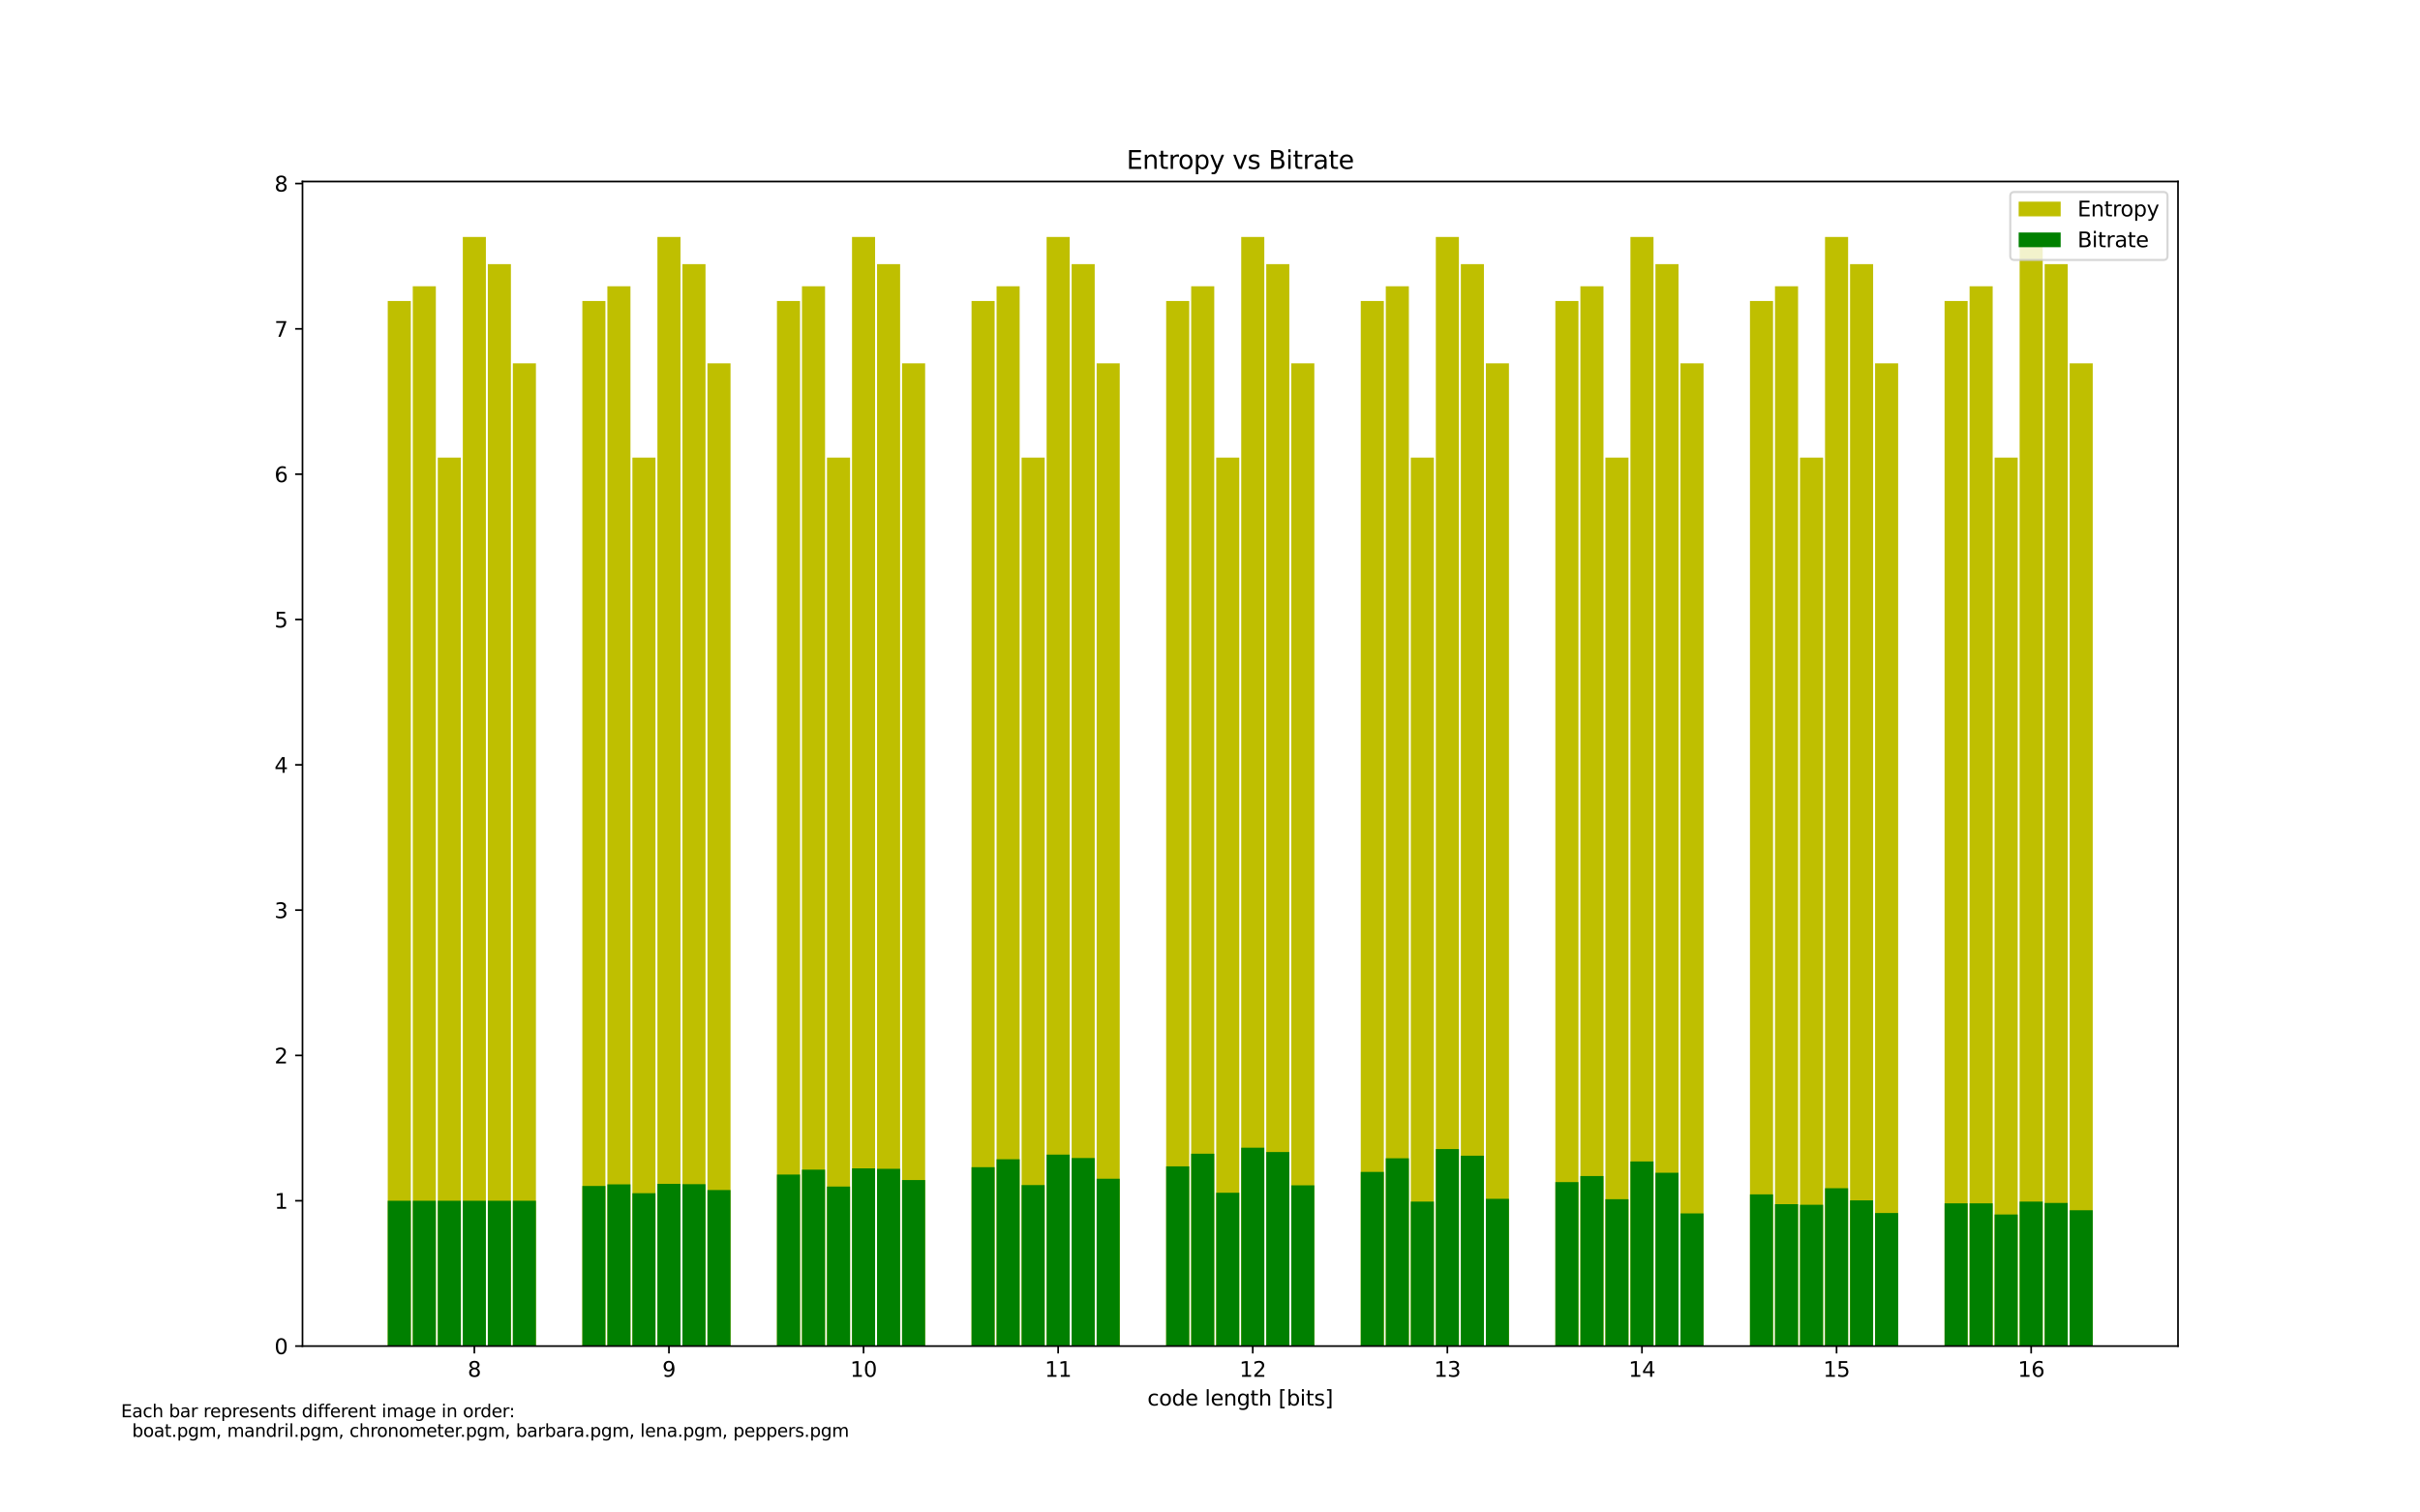 <?xml version="1.0" encoding="utf-8" standalone="no"?>
<!DOCTYPE svg PUBLIC "-//W3C//DTD SVG 1.1//EN"
  "http://www.w3.org/Graphics/SVG/1.1/DTD/svg11.dtd">
<svg xmlns:xlink="http://www.w3.org/1999/xlink" width="1152pt" height="720pt" viewBox="0 0 1152 720" xmlns="http://www.w3.org/2000/svg" version="1.1">
 <defs>
  <style type="text/css">*{stroke-linejoin: round; stroke-linecap: butt}</style>
 </defs>
 <g id="figure_1">
  <g id="patch_1">
   <path d="M 0 720 
L 1152 720 
L 1152 0 
L 0 0 
z
" style="fill: #ffffff"/>
  </g>
  <g id="axes_1">
   <g id="patch_2">
    <path d="M 144 640.8 
L 1036.8 640.8 
L 1036.8 86.4 
L 144 86.4 
z
" style="fill: #ffffff"/>
   </g>
   <g id="patch_3">
    <path d="M 184.582 640.8 
L 195.566 640.8 
L 195.566 143.282 
L 184.582 143.282 
z
" clip-path="url(#p6f0ae2219f)" style="fill: #bfbf00"/>
   </g>
   <g id="patch_4">
    <path d="M 277.219 640.8 
L 288.203 640.8 
L 288.203 143.282 
L 277.219 143.282 
z
" clip-path="url(#p6f0ae2219f)" style="fill: #bfbf00"/>
   </g>
   <g id="patch_5">
    <path d="M 369.857 640.8 
L 380.841 640.8 
L 380.841 143.282 
L 369.857 143.282 
z
" clip-path="url(#p6f0ae2219f)" style="fill: #bfbf00"/>
   </g>
   <g id="patch_6">
    <path d="M 462.494 640.8 
L 473.478 640.8 
L 473.478 143.282 
L 462.494 143.282 
z
" clip-path="url(#p6f0ae2219f)" style="fill: #bfbf00"/>
   </g>
   <g id="patch_7">
    <path d="M 555.132 640.8 
L 566.116 640.8 
L 566.116 143.282 
L 555.132 143.282 
z
" clip-path="url(#p6f0ae2219f)" style="fill: #bfbf00"/>
   </g>
   <g id="patch_8">
    <path d="M 647.769 640.8 
L 658.753 640.8 
L 658.753 143.282 
L 647.769 143.282 
z
" clip-path="url(#p6f0ae2219f)" style="fill: #bfbf00"/>
   </g>
   <g id="patch_9">
    <path d="M 740.406 640.8 
L 751.391 640.8 
L 751.391 143.282 
L 740.406 143.282 
z
" clip-path="url(#p6f0ae2219f)" style="fill: #bfbf00"/>
   </g>
   <g id="patch_10">
    <path d="M 833.044 640.8 
L 844.028 640.8 
L 844.028 143.282 
L 833.044 143.282 
z
" clip-path="url(#p6f0ae2219f)" style="fill: #bfbf00"/>
   </g>
   <g id="patch_11">
    <path d="M 925.681 640.8 
L 936.666 640.8 
L 936.666 143.282 
L 925.681 143.282 
z
" clip-path="url(#p6f0ae2219f)" style="fill: #bfbf00"/>
   </g>
   <g id="patch_12">
    <path d="M 184.582 640.8 
L 195.566 640.8 
L 195.566 571.62 
L 184.582 571.62 
z
" clip-path="url(#p6f0ae2219f)" style="fill: #008000"/>
   </g>
   <g id="patch_13">
    <path d="M 277.219 640.8 
L 288.203 640.8 
L 288.203 564.578 
L 277.219 564.578 
z
" clip-path="url(#p6f0ae2219f)" style="fill: #008000"/>
   </g>
   <g id="patch_14">
    <path d="M 369.857 640.8 
L 380.841 640.8 
L 380.841 559.121 
L 369.857 559.121 
z
" clip-path="url(#p6f0ae2219f)" style="fill: #008000"/>
   </g>
   <g id="patch_15">
    <path d="M 462.494 640.8 
L 473.478 640.8 
L 473.478 555.629 
L 462.494 555.629 
z
" clip-path="url(#p6f0ae2219f)" style="fill: #008000"/>
   </g>
   <g id="patch_16">
    <path d="M 555.132 640.8 
L 566.116 640.8 
L 566.116 555.23 
L 555.132 555.23 
z
" clip-path="url(#p6f0ae2219f)" style="fill: #008000"/>
   </g>
   <g id="patch_17">
    <path d="M 647.769 640.8 
L 658.753 640.8 
L 658.753 557.884 
L 647.769 557.884 
z
" clip-path="url(#p6f0ae2219f)" style="fill: #008000"/>
   </g>
   <g id="patch_18">
    <path d="M 740.406 640.8 
L 751.391 640.8 
L 751.391 562.737 
L 740.406 562.737 
z
" clip-path="url(#p6f0ae2219f)" style="fill: #008000"/>
   </g>
   <g id="patch_19">
    <path d="M 833.044 640.8 
L 844.028 640.8 
L 844.028 568.562 
L 833.044 568.562 
z
" clip-path="url(#p6f0ae2219f)" style="fill: #008000"/>
   </g>
   <g id="patch_20">
    <path d="M 925.681 640.8 
L 936.666 640.8 
L 936.666 572.825 
L 925.681 572.825 
z
" clip-path="url(#p6f0ae2219f)" style="fill: #008000"/>
   </g>
   <g id="patch_21">
    <path d="M 196.492 640.8 
L 207.477 640.8 
L 207.477 136.285 
L 196.492 136.285 
z
" clip-path="url(#p6f0ae2219f)" style="fill: #bfbf00"/>
   </g>
   <g id="patch_22">
    <path d="M 289.13 640.8 
L 300.114 640.8 
L 300.114 136.285 
L 289.13 136.285 
z
" clip-path="url(#p6f0ae2219f)" style="fill: #bfbf00"/>
   </g>
   <g id="patch_23">
    <path d="M 381.767 640.8 
L 392.751 640.8 
L 392.751 136.285 
L 381.767 136.285 
z
" clip-path="url(#p6f0ae2219f)" style="fill: #bfbf00"/>
   </g>
   <g id="patch_24">
    <path d="M 474.405 640.8 
L 485.389 640.8 
L 485.389 136.285 
L 474.405 136.285 
z
" clip-path="url(#p6f0ae2219f)" style="fill: #bfbf00"/>
   </g>
   <g id="patch_25">
    <path d="M 567.042 640.8 
L 578.026 640.8 
L 578.026 136.285 
L 567.042 136.285 
z
" clip-path="url(#p6f0ae2219f)" style="fill: #bfbf00"/>
   </g>
   <g id="patch_26">
    <path d="M 659.68 640.8 
L 670.664 640.8 
L 670.664 136.285 
L 659.68 136.285 
z
" clip-path="url(#p6f0ae2219f)" style="fill: #bfbf00"/>
   </g>
   <g id="patch_27">
    <path d="M 752.317 640.8 
L 763.301 640.8 
L 763.301 136.285 
L 752.317 136.285 
z
" clip-path="url(#p6f0ae2219f)" style="fill: #bfbf00"/>
   </g>
   <g id="patch_28">
    <path d="M 844.954 640.8 
L 855.939 640.8 
L 855.939 136.285 
L 844.954 136.285 
z
" clip-path="url(#p6f0ae2219f)" style="fill: #bfbf00"/>
   </g>
   <g id="patch_29">
    <path d="M 937.592 640.8 
L 948.576 640.8 
L 948.576 136.285 
L 937.592 136.285 
z
" clip-path="url(#p6f0ae2219f)" style="fill: #bfbf00"/>
   </g>
   <g id="patch_30">
    <path d="M 196.492 640.8 
L 207.477 640.8 
L 207.477 571.62 
L 196.492 571.62 
z
" clip-path="url(#p6f0ae2219f)" style="fill: #008000"/>
   </g>
   <g id="patch_31">
    <path d="M 289.13 640.8 
L 300.114 640.8 
L 300.114 563.795 
L 289.13 563.795 
z
" clip-path="url(#p6f0ae2219f)" style="fill: #008000"/>
   </g>
   <g id="patch_32">
    <path d="M 381.767 640.8 
L 392.751 640.8 
L 392.751 556.799 
L 381.767 556.799 
z
" clip-path="url(#p6f0ae2219f)" style="fill: #008000"/>
   </g>
   <g id="patch_33">
    <path d="M 474.405 640.8 
L 485.389 640.8 
L 485.389 551.865 
L 474.405 551.865 
z
" clip-path="url(#p6f0ae2219f)" style="fill: #008000"/>
   </g>
   <g id="patch_34">
    <path d="M 567.042 640.8 
L 578.026 640.8 
L 578.026 549.198 
L 567.042 549.198 
z
" clip-path="url(#p6f0ae2219f)" style="fill: #008000"/>
   </g>
   <g id="patch_35">
    <path d="M 659.68 640.8 
L 670.664 640.8 
L 670.664 551.383 
L 659.68 551.383 
z
" clip-path="url(#p6f0ae2219f)" style="fill: #008000"/>
   </g>
   <g id="patch_36">
    <path d="M 752.317 640.8 
L 763.301 640.8 
L 763.301 559.832 
L 752.317 559.832 
z
" clip-path="url(#p6f0ae2219f)" style="fill: #008000"/>
   </g>
   <g id="patch_37">
    <path d="M 844.954 640.8 
L 855.939 640.8 
L 855.939 573.238 
L 844.954 573.238 
z
" clip-path="url(#p6f0ae2219f)" style="fill: #008000"/>
   </g>
   <g id="patch_38">
    <path d="M 937.592 640.8 
L 948.576 640.8 
L 948.576 572.84 
L 937.592 572.84 
z
" clip-path="url(#p6f0ae2219f)" style="fill: #008000"/>
   </g>
   <g id="patch_39">
    <path d="M 208.403 640.8 
L 219.387 640.8 
L 219.387 217.828 
L 208.403 217.828 
z
" clip-path="url(#p6f0ae2219f)" style="fill: #bfbf00"/>
   </g>
   <g id="patch_40">
    <path d="M 301.04 640.8 
L 312.024 640.8 
L 312.024 217.828 
L 301.04 217.828 
z
" clip-path="url(#p6f0ae2219f)" style="fill: #bfbf00"/>
   </g>
   <g id="patch_41">
    <path d="M 393.678 640.8 
L 404.662 640.8 
L 404.662 217.828 
L 393.678 217.828 
z
" clip-path="url(#p6f0ae2219f)" style="fill: #bfbf00"/>
   </g>
   <g id="patch_42">
    <path d="M 486.315 640.8 
L 497.299 640.8 
L 497.299 217.828 
L 486.315 217.828 
z
" clip-path="url(#p6f0ae2219f)" style="fill: #bfbf00"/>
   </g>
   <g id="patch_43">
    <path d="M 578.953 640.8 
L 589.937 640.8 
L 589.937 217.828 
L 578.953 217.828 
z
" clip-path="url(#p6f0ae2219f)" style="fill: #bfbf00"/>
   </g>
   <g id="patch_44">
    <path d="M 671.59 640.8 
L 682.574 640.8 
L 682.574 217.828 
L 671.59 217.828 
z
" clip-path="url(#p6f0ae2219f)" style="fill: #bfbf00"/>
   </g>
   <g id="patch_45">
    <path d="M 764.228 640.8 
L 775.212 640.8 
L 775.212 217.828 
L 764.228 217.828 
z
" clip-path="url(#p6f0ae2219f)" style="fill: #bfbf00"/>
   </g>
   <g id="patch_46">
    <path d="M 856.865 640.8 
L 867.849 640.8 
L 867.849 217.828 
L 856.865 217.828 
z
" clip-path="url(#p6f0ae2219f)" style="fill: #bfbf00"/>
   </g>
   <g id="patch_47">
    <path d="M 949.502 640.8 
L 960.487 640.8 
L 960.487 217.828 
L 949.502 217.828 
z
" clip-path="url(#p6f0ae2219f)" style="fill: #bfbf00"/>
   </g>
   <g id="patch_48">
    <path d="M 208.403 640.8 
L 219.387 640.8 
L 219.387 571.62 
L 208.403 571.62 
z
" clip-path="url(#p6f0ae2219f)" style="fill: #008000"/>
   </g>
   <g id="patch_49">
    <path d="M 301.04 640.8 
L 312.024 640.8 
L 312.024 568.005 
L 301.04 568.005 
z
" clip-path="url(#p6f0ae2219f)" style="fill: #008000"/>
   </g>
   <g id="patch_50">
    <path d="M 393.678 640.8 
L 404.662 640.8 
L 404.662 564.844 
L 393.678 564.844 
z
" clip-path="url(#p6f0ae2219f)" style="fill: #008000"/>
   </g>
   <g id="patch_51">
    <path d="M 486.315 640.8 
L 497.299 640.8 
L 497.299 564.155 
L 486.315 564.155 
z
" clip-path="url(#p6f0ae2219f)" style="fill: #008000"/>
   </g>
   <g id="patch_52">
    <path d="M 578.953 640.8 
L 589.937 640.8 
L 589.937 567.788 
L 578.953 567.788 
z
" clip-path="url(#p6f0ae2219f)" style="fill: #008000"/>
   </g>
   <g id="patch_53">
    <path d="M 671.59 640.8 
L 682.574 640.8 
L 682.574 572 
L 671.59 572 
z
" clip-path="url(#p6f0ae2219f)" style="fill: #008000"/>
   </g>
   <g id="patch_54">
    <path d="M 764.228 640.8 
L 775.212 640.8 
L 775.212 570.876 
L 764.228 570.876 
z
" clip-path="url(#p6f0ae2219f)" style="fill: #008000"/>
   </g>
   <g id="patch_55">
    <path d="M 856.865 640.8 
L 867.849 640.8 
L 867.849 573.52 
L 856.865 573.52 
z
" clip-path="url(#p6f0ae2219f)" style="fill: #008000"/>
   </g>
   <g id="patch_56">
    <path d="M 949.502 640.8 
L 960.487 640.8 
L 960.487 578.163 
L 949.502 578.163 
z
" clip-path="url(#p6f0ae2219f)" style="fill: #008000"/>
   </g>
   <g id="patch_57">
    <path d="M 220.313 640.8 
L 231.298 640.8 
L 231.298 112.8 
L 220.313 112.8 
z
" clip-path="url(#p6f0ae2219f)" style="fill: #bfbf00"/>
   </g>
   <g id="patch_58">
    <path d="M 312.951 640.8 
L 323.935 640.8 
L 323.935 112.8 
L 312.951 112.8 
z
" clip-path="url(#p6f0ae2219f)" style="fill: #bfbf00"/>
   </g>
   <g id="patch_59">
    <path d="M 405.588 640.8 
L 416.572 640.8 
L 416.572 112.8 
L 405.588 112.8 
z
" clip-path="url(#p6f0ae2219f)" style="fill: #bfbf00"/>
   </g>
   <g id="patch_60">
    <path d="M 498.226 640.8 
L 509.21 640.8 
L 509.21 112.8 
L 498.226 112.8 
z
" clip-path="url(#p6f0ae2219f)" style="fill: #bfbf00"/>
   </g>
   <g id="patch_61">
    <path d="M 590.863 640.8 
L 601.847 640.8 
L 601.847 112.8 
L 590.863 112.8 
z
" clip-path="url(#p6f0ae2219f)" style="fill: #bfbf00"/>
   </g>
   <g id="patch_62">
    <path d="M 683.501 640.8 
L 694.485 640.8 
L 694.485 112.8 
L 683.501 112.8 
z
" clip-path="url(#p6f0ae2219f)" style="fill: #bfbf00"/>
   </g>
   <g id="patch_63">
    <path d="M 776.138 640.8 
L 787.122 640.8 
L 787.122 112.8 
L 776.138 112.8 
z
" clip-path="url(#p6f0ae2219f)" style="fill: #bfbf00"/>
   </g>
   <g id="patch_64">
    <path d="M 868.776 640.8 
L 879.76 640.8 
L 879.76 112.8 
L 868.776 112.8 
z
" clip-path="url(#p6f0ae2219f)" style="fill: #bfbf00"/>
   </g>
   <g id="patch_65">
    <path d="M 961.413 640.8 
L 972.397 640.8 
L 972.397 112.8 
L 961.413 112.8 
z
" clip-path="url(#p6f0ae2219f)" style="fill: #bfbf00"/>
   </g>
   <g id="patch_66">
    <path d="M 220.313 640.8 
L 231.298 640.8 
L 231.298 571.62 
L 220.313 571.62 
z
" clip-path="url(#p6f0ae2219f)" style="fill: #008000"/>
   </g>
   <g id="patch_67">
    <path d="M 312.951 640.8 
L 323.935 640.8 
L 323.935 563.569 
L 312.951 563.569 
z
" clip-path="url(#p6f0ae2219f)" style="fill: #008000"/>
   </g>
   <g id="patch_68">
    <path d="M 405.588 640.8 
L 416.572 640.8 
L 416.572 556.183 
L 405.588 556.183 
z
" clip-path="url(#p6f0ae2219f)" style="fill: #008000"/>
   </g>
   <g id="patch_69">
    <path d="M 498.226 640.8 
L 509.21 640.8 
L 509.21 549.636 
L 498.226 549.636 
z
" clip-path="url(#p6f0ae2219f)" style="fill: #008000"/>
   </g>
   <g id="patch_70">
    <path d="M 590.863 640.8 
L 601.847 640.8 
L 601.847 546.368 
L 590.863 546.368 
z
" clip-path="url(#p6f0ae2219f)" style="fill: #008000"/>
   </g>
   <g id="patch_71">
    <path d="M 683.501 640.8 
L 694.485 640.8 
L 694.485 546.989 
L 683.501 546.989 
z
" clip-path="url(#p6f0ae2219f)" style="fill: #008000"/>
   </g>
   <g id="patch_72">
    <path d="M 776.138 640.8 
L 787.122 640.8 
L 787.122 552.9 
L 776.138 552.9 
z
" clip-path="url(#p6f0ae2219f)" style="fill: #008000"/>
   </g>
   <g id="patch_73">
    <path d="M 868.776 640.8 
L 879.76 640.8 
L 879.76 565.632 
L 868.776 565.632 
z
" clip-path="url(#p6f0ae2219f)" style="fill: #008000"/>
   </g>
   <g id="patch_74">
    <path d="M 961.413 640.8 
L 972.397 640.8 
L 972.397 572.014 
L 961.413 572.014 
z
" clip-path="url(#p6f0ae2219f)" style="fill: #008000"/>
   </g>
   <g id="patch_75">
    <path d="M 232.224 640.8 
L 243.208 640.8 
L 243.208 125.736 
L 232.224 125.736 
z
" clip-path="url(#p6f0ae2219f)" style="fill: #bfbf00"/>
   </g>
   <g id="patch_76">
    <path d="M 324.861 640.8 
L 335.846 640.8 
L 335.846 125.736 
L 324.861 125.736 
z
" clip-path="url(#p6f0ae2219f)" style="fill: #bfbf00"/>
   </g>
   <g id="patch_77">
    <path d="M 417.499 640.8 
L 428.483 640.8 
L 428.483 125.736 
L 417.499 125.736 
z
" clip-path="url(#p6f0ae2219f)" style="fill: #bfbf00"/>
   </g>
   <g id="patch_78">
    <path d="M 510.136 640.8 
L 521.12 640.8 
L 521.12 125.736 
L 510.136 125.736 
z
" clip-path="url(#p6f0ae2219f)" style="fill: #bfbf00"/>
   </g>
   <g id="patch_79">
    <path d="M 602.774 640.8 
L 613.758 640.8 
L 613.758 125.736 
L 602.774 125.736 
z
" clip-path="url(#p6f0ae2219f)" style="fill: #bfbf00"/>
   </g>
   <g id="patch_80">
    <path d="M 695.411 640.8 
L 706.395 640.8 
L 706.395 125.736 
L 695.411 125.736 
z
" clip-path="url(#p6f0ae2219f)" style="fill: #bfbf00"/>
   </g>
   <g id="patch_81">
    <path d="M 788.049 640.8 
L 799.033 640.8 
L 799.033 125.736 
L 788.049 125.736 
z
" clip-path="url(#p6f0ae2219f)" style="fill: #bfbf00"/>
   </g>
   <g id="patch_82">
    <path d="M 880.686 640.8 
L 891.67 640.8 
L 891.67 125.736 
L 880.686 125.736 
z
" clip-path="url(#p6f0ae2219f)" style="fill: #bfbf00"/>
   </g>
   <g id="patch_83">
    <path d="M 973.323 640.8 
L 984.308 640.8 
L 984.308 125.736 
L 973.323 125.736 
z
" clip-path="url(#p6f0ae2219f)" style="fill: #bfbf00"/>
   </g>
   <g id="patch_84">
    <path d="M 232.224 640.8 
L 243.208 640.8 
L 243.208 571.62 
L 232.224 571.62 
z
" clip-path="url(#p6f0ae2219f)" style="fill: #008000"/>
   </g>
   <g id="patch_85">
    <path d="M 324.861 640.8 
L 335.846 640.8 
L 335.846 563.712 
L 324.861 563.712 
z
" clip-path="url(#p6f0ae2219f)" style="fill: #008000"/>
   </g>
   <g id="patch_86">
    <path d="M 417.499 640.8 
L 428.483 640.8 
L 428.483 556.403 
L 417.499 556.403 
z
" clip-path="url(#p6f0ae2219f)" style="fill: #008000"/>
   </g>
   <g id="patch_87">
    <path d="M 510.136 640.8 
L 521.12 640.8 
L 521.12 551.26 
L 510.136 551.26 
z
" clip-path="url(#p6f0ae2219f)" style="fill: #008000"/>
   </g>
   <g id="patch_88">
    <path d="M 602.774 640.8 
L 613.758 640.8 
L 613.758 548.419 
L 602.774 548.419 
z
" clip-path="url(#p6f0ae2219f)" style="fill: #008000"/>
   </g>
   <g id="patch_89">
    <path d="M 695.411 640.8 
L 706.395 640.8 
L 706.395 550.175 
L 695.411 550.175 
z
" clip-path="url(#p6f0ae2219f)" style="fill: #008000"/>
   </g>
   <g id="patch_90">
    <path d="M 788.049 640.8 
L 799.033 640.8 
L 799.033 558.288 
L 788.049 558.288 
z
" clip-path="url(#p6f0ae2219f)" style="fill: #008000"/>
   </g>
   <g id="patch_91">
    <path d="M 880.686 640.8 
L 891.67 640.8 
L 891.67 571.428 
L 880.686 571.428 
z
" clip-path="url(#p6f0ae2219f)" style="fill: #008000"/>
   </g>
   <g id="patch_92">
    <path d="M 973.323 640.8 
L 984.308 640.8 
L 984.308 572.666 
L 973.323 572.666 
z
" clip-path="url(#p6f0ae2219f)" style="fill: #008000"/>
   </g>
   <g id="patch_93">
    <path d="M 244.134 640.8 
L 255.119 640.8 
L 255.119 172.94 
L 244.134 172.94 
z
" clip-path="url(#p6f0ae2219f)" style="fill: #bfbf00"/>
   </g>
   <g id="patch_94">
    <path d="M 336.772 640.8 
L 347.756 640.8 
L 347.756 172.94 
L 336.772 172.94 
z
" clip-path="url(#p6f0ae2219f)" style="fill: #bfbf00"/>
   </g>
   <g id="patch_95">
    <path d="M 429.409 640.8 
L 440.394 640.8 
L 440.394 172.94 
L 429.409 172.94 
z
" clip-path="url(#p6f0ae2219f)" style="fill: #bfbf00"/>
   </g>
   <g id="patch_96">
    <path d="M 522.047 640.8 
L 533.031 640.8 
L 533.031 172.94 
L 522.047 172.94 
z
" clip-path="url(#p6f0ae2219f)" style="fill: #bfbf00"/>
   </g>
   <g id="patch_97">
    <path d="M 614.684 640.8 
L 625.668 640.8 
L 625.668 172.94 
L 614.684 172.94 
z
" clip-path="url(#p6f0ae2219f)" style="fill: #bfbf00"/>
   </g>
   <g id="patch_98">
    <path d="M 707.322 640.8 
L 718.306 640.8 
L 718.306 172.94 
L 707.322 172.94 
z
" clip-path="url(#p6f0ae2219f)" style="fill: #bfbf00"/>
   </g>
   <g id="patch_99">
    <path d="M 799.959 640.8 
L 810.943 640.8 
L 810.943 172.94 
L 799.959 172.94 
z
" clip-path="url(#p6f0ae2219f)" style="fill: #bfbf00"/>
   </g>
   <g id="patch_100">
    <path d="M 892.597 640.8 
L 903.581 640.8 
L 903.581 172.94 
L 892.597 172.94 
z
" clip-path="url(#p6f0ae2219f)" style="fill: #bfbf00"/>
   </g>
   <g id="patch_101">
    <path d="M 985.234 640.8 
L 996.218 640.8 
L 996.218 172.94 
L 985.234 172.94 
z
" clip-path="url(#p6f0ae2219f)" style="fill: #bfbf00"/>
   </g>
   <g id="patch_102">
    <path d="M 244.134 640.8 
L 255.119 640.8 
L 255.119 571.62 
L 244.134 571.62 
z
" clip-path="url(#p6f0ae2219f)" style="fill: #008000"/>
   </g>
   <g id="patch_103">
    <path d="M 336.772 640.8 
L 347.756 640.8 
L 347.756 566.493 
L 336.772 566.493 
z
" clip-path="url(#p6f0ae2219f)" style="fill: #008000"/>
   </g>
   <g id="patch_104">
    <path d="M 429.409 640.8 
L 440.394 640.8 
L 440.394 561.751 
L 429.409 561.751 
z
" clip-path="url(#p6f0ae2219f)" style="fill: #008000"/>
   </g>
   <g id="patch_105">
    <path d="M 522.047 640.8 
L 533.031 640.8 
L 533.031 561.131 
L 522.047 561.131 
z
" clip-path="url(#p6f0ae2219f)" style="fill: #008000"/>
   </g>
   <g id="patch_106">
    <path d="M 614.684 640.8 
L 625.668 640.8 
L 625.668 564.262 
L 614.684 564.262 
z
" clip-path="url(#p6f0ae2219f)" style="fill: #008000"/>
   </g>
   <g id="patch_107">
    <path d="M 707.322 640.8 
L 718.306 640.8 
L 718.306 570.681 
L 707.322 570.681 
z
" clip-path="url(#p6f0ae2219f)" style="fill: #008000"/>
   </g>
   <g id="patch_108">
    <path d="M 799.959 640.8 
L 810.943 640.8 
L 810.943 577.641 
L 799.959 577.641 
z
" clip-path="url(#p6f0ae2219f)" style="fill: #008000"/>
   </g>
   <g id="patch_109">
    <path d="M 892.597 640.8 
L 903.581 640.8 
L 903.581 577.445 
L 892.597 577.445 
z
" clip-path="url(#p6f0ae2219f)" style="fill: #008000"/>
   </g>
   <g id="patch_110">
    <path d="M 985.234 640.8 
L 996.218 640.8 
L 996.218 576.11 
L 985.234 576.11 
z
" clip-path="url(#p6f0ae2219f)" style="fill: #008000"/>
   </g>
   <g id="matplotlib.axis_1">
    <g id="xtick_1">
     <g id="line2d_1">
      <defs>
       <path id="m90e7e75401" d="M 0 0 
L 0 3.5 
" style="stroke: #000000; stroke-width: 0.8"/>
      </defs>
      <g>
       <use xlink:href="#m90e7e75401" x="225.805" y="640.8" style="stroke: #000000; stroke-width: 0.8"/>
      </g>
     </g>
     <g id="text_1">
      <!-- 8 -->
      <g transform="translate(222.624 655.398)scale(0.1 -0.1)">
       <defs>
        <path id="DejaVuSans-38" d="M 2034 2216 
Q 1584 2216 1326 1975 
Q 1069 1734 1069 1313 
Q 1069 891 1326 650 
Q 1584 409 2034 409 
Q 2484 409 2743 651 
Q 3003 894 3003 1313 
Q 3003 1734 2745 1975 
Q 2488 2216 2034 2216 
z
M 1403 2484 
Q 997 2584 770 2862 
Q 544 3141 544 3541 
Q 544 4100 942 4425 
Q 1341 4750 2034 4750 
Q 2731 4750 3128 4425 
Q 3525 4100 3525 3541 
Q 3525 3141 3298 2862 
Q 3072 2584 2669 2484 
Q 3125 2378 3379 2068 
Q 3634 1759 3634 1313 
Q 3634 634 3220 271 
Q 2806 -91 2034 -91 
Q 1263 -91 848 271 
Q 434 634 434 1313 
Q 434 1759 690 2068 
Q 947 2378 1403 2484 
z
M 1172 3481 
Q 1172 3119 1398 2916 
Q 1625 2713 2034 2713 
Q 2441 2713 2670 2916 
Q 2900 3119 2900 3481 
Q 2900 3844 2670 4047 
Q 2441 4250 2034 4250 
Q 1625 4250 1398 4047 
Q 1172 3844 1172 3481 
z
" transform="scale(0.016)"/>
       </defs>
       <use xlink:href="#DejaVuSans-38"/>
      </g>
     </g>
    </g>
    <g id="xtick_2">
     <g id="line2d_2">
      <g>
       <use xlink:href="#m90e7e75401" x="318.443" y="640.8" style="stroke: #000000; stroke-width: 0.8"/>
      </g>
     </g>
     <g id="text_2">
      <!-- 9 -->
      <g transform="translate(315.262 655.398)scale(0.1 -0.1)">
       <defs>
        <path id="DejaVuSans-39" d="M 703 97 
L 703 672 
Q 941 559 1184 500 
Q 1428 441 1663 441 
Q 2288 441 2617 861 
Q 2947 1281 2994 2138 
Q 2813 1869 2534 1725 
Q 2256 1581 1919 1581 
Q 1219 1581 811 2004 
Q 403 2428 403 3163 
Q 403 3881 828 4315 
Q 1253 4750 1959 4750 
Q 2769 4750 3195 4129 
Q 3622 3509 3622 2328 
Q 3622 1225 3098 567 
Q 2575 -91 1691 -91 
Q 1453 -91 1209 -44 
Q 966 3 703 97 
z
M 1959 2075 
Q 2384 2075 2632 2365 
Q 2881 2656 2881 3163 
Q 2881 3666 2632 3958 
Q 2384 4250 1959 4250 
Q 1534 4250 1286 3958 
Q 1038 3666 1038 3163 
Q 1038 2656 1286 2365 
Q 1534 2075 1959 2075 
z
" transform="scale(0.016)"/>
       </defs>
       <use xlink:href="#DejaVuSans-39"/>
      </g>
     </g>
    </g>
    <g id="xtick_3">
     <g id="line2d_3">
      <g>
       <use xlink:href="#m90e7e75401" x="411.08" y="640.8" style="stroke: #000000; stroke-width: 0.8"/>
      </g>
     </g>
     <g id="text_3">
      <!-- 10 -->
      <g transform="translate(404.718 655.398)scale(0.1 -0.1)">
       <defs>
        <path id="DejaVuSans-31" d="M 794 531 
L 1825 531 
L 1825 4091 
L 703 3866 
L 703 4441 
L 1819 4666 
L 2450 4666 
L 2450 531 
L 3481 531 
L 3481 0 
L 794 0 
L 794 531 
z
" transform="scale(0.016)"/>
        <path id="DejaVuSans-30" d="M 2034 4250 
Q 1547 4250 1301 3770 
Q 1056 3291 1056 2328 
Q 1056 1369 1301 889 
Q 1547 409 2034 409 
Q 2525 409 2770 889 
Q 3016 1369 3016 2328 
Q 3016 3291 2770 3770 
Q 2525 4250 2034 4250 
z
M 2034 4750 
Q 2819 4750 3233 4129 
Q 3647 3509 3647 2328 
Q 3647 1150 3233 529 
Q 2819 -91 2034 -91 
Q 1250 -91 836 529 
Q 422 1150 422 2328 
Q 422 3509 836 4129 
Q 1250 4750 2034 4750 
z
" transform="scale(0.016)"/>
       </defs>
       <use xlink:href="#DejaVuSans-31"/>
       <use xlink:href="#DejaVuSans-30" x="63.623"/>
      </g>
     </g>
    </g>
    <g id="xtick_4">
     <g id="line2d_4">
      <g>
       <use xlink:href="#m90e7e75401" x="503.718" y="640.8" style="stroke: #000000; stroke-width: 0.8"/>
      </g>
     </g>
     <g id="text_4">
      <!-- 11 -->
      <g transform="translate(497.355 655.398)scale(0.1 -0.1)">
       <use xlink:href="#DejaVuSans-31"/>
       <use xlink:href="#DejaVuSans-31" x="63.623"/>
      </g>
     </g>
    </g>
    <g id="xtick_5">
     <g id="line2d_5">
      <g>
       <use xlink:href="#m90e7e75401" x="596.355" y="640.8" style="stroke: #000000; stroke-width: 0.8"/>
      </g>
     </g>
     <g id="text_5">
      <!-- 12 -->
      <g transform="translate(589.993 655.398)scale(0.1 -0.1)">
       <defs>
        <path id="DejaVuSans-32" d="M 1228 531 
L 3431 531 
L 3431 0 
L 469 0 
L 469 531 
Q 828 903 1448 1529 
Q 2069 2156 2228 2338 
Q 2531 2678 2651 2914 
Q 2772 3150 2772 3378 
Q 2772 3750 2511 3984 
Q 2250 4219 1831 4219 
Q 1534 4219 1204 4116 
Q 875 4013 500 3803 
L 500 4441 
Q 881 4594 1212 4672 
Q 1544 4750 1819 4750 
Q 2544 4750 2975 4387 
Q 3406 4025 3406 3419 
Q 3406 3131 3298 2873 
Q 3191 2616 2906 2266 
Q 2828 2175 2409 1742 
Q 1991 1309 1228 531 
z
" transform="scale(0.016)"/>
       </defs>
       <use xlink:href="#DejaVuSans-31"/>
       <use xlink:href="#DejaVuSans-32" x="63.623"/>
      </g>
     </g>
    </g>
    <g id="xtick_6">
     <g id="line2d_6">
      <g>
       <use xlink:href="#m90e7e75401" x="688.993" y="640.8" style="stroke: #000000; stroke-width: 0.8"/>
      </g>
     </g>
     <g id="text_6">
      <!-- 13 -->
      <g transform="translate(682.63 655.398)scale(0.1 -0.1)">
       <defs>
        <path id="DejaVuSans-33" d="M 2597 2516 
Q 3050 2419 3304 2112 
Q 3559 1806 3559 1356 
Q 3559 666 3084 287 
Q 2609 -91 1734 -91 
Q 1441 -91 1130 -33 
Q 819 25 488 141 
L 488 750 
Q 750 597 1062 519 
Q 1375 441 1716 441 
Q 2309 441 2620 675 
Q 2931 909 2931 1356 
Q 2931 1769 2642 2001 
Q 2353 2234 1838 2234 
L 1294 2234 
L 1294 2753 
L 1863 2753 
Q 2328 2753 2575 2939 
Q 2822 3125 2822 3475 
Q 2822 3834 2567 4026 
Q 2313 4219 1838 4219 
Q 1578 4219 1281 4162 
Q 984 4106 628 3988 
L 628 4550 
Q 988 4650 1302 4700 
Q 1616 4750 1894 4750 
Q 2613 4750 3031 4423 
Q 3450 4097 3450 3541 
Q 3450 3153 3228 2886 
Q 3006 2619 2597 2516 
z
" transform="scale(0.016)"/>
       </defs>
       <use xlink:href="#DejaVuSans-31"/>
       <use xlink:href="#DejaVuSans-33" x="63.623"/>
      </g>
     </g>
    </g>
    <g id="xtick_7">
     <g id="line2d_7">
      <g>
       <use xlink:href="#m90e7e75401" x="781.63" y="640.8" style="stroke: #000000; stroke-width: 0.8"/>
      </g>
     </g>
     <g id="text_7">
      <!-- 14 -->
      <g transform="translate(775.268 655.398)scale(0.1 -0.1)">
       <defs>
        <path id="DejaVuSans-34" d="M 2419 4116 
L 825 1625 
L 2419 1625 
L 2419 4116 
z
M 2253 4666 
L 3047 4666 
L 3047 1625 
L 3713 1625 
L 3713 1100 
L 3047 1100 
L 3047 0 
L 2419 0 
L 2419 1100 
L 313 1100 
L 313 1709 
L 2253 4666 
z
" transform="scale(0.016)"/>
       </defs>
       <use xlink:href="#DejaVuSans-31"/>
       <use xlink:href="#DejaVuSans-34" x="63.623"/>
      </g>
     </g>
    </g>
    <g id="xtick_8">
     <g id="line2d_8">
      <g>
       <use xlink:href="#m90e7e75401" x="874.268" y="640.8" style="stroke: #000000; stroke-width: 0.8"/>
      </g>
     </g>
     <g id="text_8">
      <!-- 15 -->
      <g transform="translate(867.905 655.398)scale(0.1 -0.1)">
       <defs>
        <path id="DejaVuSans-35" d="M 691 4666 
L 3169 4666 
L 3169 4134 
L 1269 4134 
L 1269 2991 
Q 1406 3038 1543 3061 
Q 1681 3084 1819 3084 
Q 2600 3084 3056 2656 
Q 3513 2228 3513 1497 
Q 3513 744 3044 326 
Q 2575 -91 1722 -91 
Q 1428 -91 1123 -41 
Q 819 9 494 109 
L 494 744 
Q 775 591 1075 516 
Q 1375 441 1709 441 
Q 2250 441 2565 725 
Q 2881 1009 2881 1497 
Q 2881 1984 2565 2268 
Q 2250 2553 1709 2553 
Q 1456 2553 1204 2497 
Q 953 2441 691 2322 
L 691 4666 
z
" transform="scale(0.016)"/>
       </defs>
       <use xlink:href="#DejaVuSans-31"/>
       <use xlink:href="#DejaVuSans-35" x="63.623"/>
      </g>
     </g>
    </g>
    <g id="xtick_9">
     <g id="line2d_9">
      <g>
       <use xlink:href="#m90e7e75401" x="966.905" y="640.8" style="stroke: #000000; stroke-width: 0.8"/>
      </g>
     </g>
     <g id="text_9">
      <!-- 16 -->
      <g transform="translate(960.543 655.398)scale(0.1 -0.1)">
       <defs>
        <path id="DejaVuSans-36" d="M 2113 2584 
Q 1688 2584 1439 2293 
Q 1191 2003 1191 1497 
Q 1191 994 1439 701 
Q 1688 409 2113 409 
Q 2538 409 2786 701 
Q 3034 994 3034 1497 
Q 3034 2003 2786 2293 
Q 2538 2584 2113 2584 
z
M 3366 4563 
L 3366 3988 
Q 3128 4100 2886 4159 
Q 2644 4219 2406 4219 
Q 1781 4219 1451 3797 
Q 1122 3375 1075 2522 
Q 1259 2794 1537 2939 
Q 1816 3084 2150 3084 
Q 2853 3084 3261 2657 
Q 3669 2231 3669 1497 
Q 3669 778 3244 343 
Q 2819 -91 2113 -91 
Q 1303 -91 875 529 
Q 447 1150 447 2328 
Q 447 3434 972 4092 
Q 1497 4750 2381 4750 
Q 2619 4750 2861 4703 
Q 3103 4656 3366 4563 
z
" transform="scale(0.016)"/>
       </defs>
       <use xlink:href="#DejaVuSans-31"/>
       <use xlink:href="#DejaVuSans-36" x="63.623"/>
      </g>
     </g>
    </g>
    <g id="text_10">
     <!-- code length [bits] -->
     <g transform="translate(546.195 669.077)scale(0.1 -0.1)">
      <defs>
       <path id="DejaVuSans-63" d="M 3122 3366 
L 3122 2828 
Q 2878 2963 2633 3030 
Q 2388 3097 2138 3097 
Q 1578 3097 1268 2742 
Q 959 2388 959 1747 
Q 959 1106 1268 751 
Q 1578 397 2138 397 
Q 2388 397 2633 464 
Q 2878 531 3122 666 
L 3122 134 
Q 2881 22 2623 -34 
Q 2366 -91 2075 -91 
Q 1284 -91 818 406 
Q 353 903 353 1747 
Q 353 2603 823 3093 
Q 1294 3584 2113 3584 
Q 2378 3584 2631 3529 
Q 2884 3475 3122 3366 
z
" transform="scale(0.016)"/>
       <path id="DejaVuSans-6f" d="M 1959 3097 
Q 1497 3097 1228 2736 
Q 959 2375 959 1747 
Q 959 1119 1226 758 
Q 1494 397 1959 397 
Q 2419 397 2687 759 
Q 2956 1122 2956 1747 
Q 2956 2369 2687 2733 
Q 2419 3097 1959 3097 
z
M 1959 3584 
Q 2709 3584 3137 3096 
Q 3566 2609 3566 1747 
Q 3566 888 3137 398 
Q 2709 -91 1959 -91 
Q 1206 -91 779 398 
Q 353 888 353 1747 
Q 353 2609 779 3096 
Q 1206 3584 1959 3584 
z
" transform="scale(0.016)"/>
       <path id="DejaVuSans-64" d="M 2906 2969 
L 2906 4863 
L 3481 4863 
L 3481 0 
L 2906 0 
L 2906 525 
Q 2725 213 2448 61 
Q 2172 -91 1784 -91 
Q 1150 -91 751 415 
Q 353 922 353 1747 
Q 353 2572 751 3078 
Q 1150 3584 1784 3584 
Q 2172 3584 2448 3432 
Q 2725 3281 2906 2969 
z
M 947 1747 
Q 947 1113 1208 752 
Q 1469 391 1925 391 
Q 2381 391 2643 752 
Q 2906 1113 2906 1747 
Q 2906 2381 2643 2742 
Q 2381 3103 1925 3103 
Q 1469 3103 1208 2742 
Q 947 2381 947 1747 
z
" transform="scale(0.016)"/>
       <path id="DejaVuSans-65" d="M 3597 1894 
L 3597 1613 
L 953 1613 
Q 991 1019 1311 708 
Q 1631 397 2203 397 
Q 2534 397 2845 478 
Q 3156 559 3463 722 
L 3463 178 
Q 3153 47 2828 -22 
Q 2503 -91 2169 -91 
Q 1331 -91 842 396 
Q 353 884 353 1716 
Q 353 2575 817 3079 
Q 1281 3584 2069 3584 
Q 2775 3584 3186 3129 
Q 3597 2675 3597 1894 
z
M 3022 2063 
Q 3016 2534 2758 2815 
Q 2500 3097 2075 3097 
Q 1594 3097 1305 2825 
Q 1016 2553 972 2059 
L 3022 2063 
z
" transform="scale(0.016)"/>
       <path id="DejaVuSans-20" transform="scale(0.016)"/>
       <path id="DejaVuSans-6c" d="M 603 4863 
L 1178 4863 
L 1178 0 
L 603 0 
L 603 4863 
z
" transform="scale(0.016)"/>
       <path id="DejaVuSans-6e" d="M 3513 2113 
L 3513 0 
L 2938 0 
L 2938 2094 
Q 2938 2591 2744 2837 
Q 2550 3084 2163 3084 
Q 1697 3084 1428 2787 
Q 1159 2491 1159 1978 
L 1159 0 
L 581 0 
L 581 3500 
L 1159 3500 
L 1159 2956 
Q 1366 3272 1645 3428 
Q 1925 3584 2291 3584 
Q 2894 3584 3203 3211 
Q 3513 2838 3513 2113 
z
" transform="scale(0.016)"/>
       <path id="DejaVuSans-67" d="M 2906 1791 
Q 2906 2416 2648 2759 
Q 2391 3103 1925 3103 
Q 1463 3103 1205 2759 
Q 947 2416 947 1791 
Q 947 1169 1205 825 
Q 1463 481 1925 481 
Q 2391 481 2648 825 
Q 2906 1169 2906 1791 
z
M 3481 434 
Q 3481 -459 3084 -895 
Q 2688 -1331 1869 -1331 
Q 1566 -1331 1297 -1286 
Q 1028 -1241 775 -1147 
L 775 -588 
Q 1028 -725 1275 -790 
Q 1522 -856 1778 -856 
Q 2344 -856 2625 -561 
Q 2906 -266 2906 331 
L 2906 616 
Q 2728 306 2450 153 
Q 2172 0 1784 0 
Q 1141 0 747 490 
Q 353 981 353 1791 
Q 353 2603 747 3093 
Q 1141 3584 1784 3584 
Q 2172 3584 2450 3431 
Q 2728 3278 2906 2969 
L 2906 3500 
L 3481 3500 
L 3481 434 
z
" transform="scale(0.016)"/>
       <path id="DejaVuSans-74" d="M 1172 4494 
L 1172 3500 
L 2356 3500 
L 2356 3053 
L 1172 3053 
L 1172 1153 
Q 1172 725 1289 603 
Q 1406 481 1766 481 
L 2356 481 
L 2356 0 
L 1766 0 
Q 1100 0 847 248 
Q 594 497 594 1153 
L 594 3053 
L 172 3053 
L 172 3500 
L 594 3500 
L 594 4494 
L 1172 4494 
z
" transform="scale(0.016)"/>
       <path id="DejaVuSans-68" d="M 3513 2113 
L 3513 0 
L 2938 0 
L 2938 2094 
Q 2938 2591 2744 2837 
Q 2550 3084 2163 3084 
Q 1697 3084 1428 2787 
Q 1159 2491 1159 1978 
L 1159 0 
L 581 0 
L 581 4863 
L 1159 4863 
L 1159 2956 
Q 1366 3272 1645 3428 
Q 1925 3584 2291 3584 
Q 2894 3584 3203 3211 
Q 3513 2838 3513 2113 
z
" transform="scale(0.016)"/>
       <path id="DejaVuSans-5b" d="M 550 4863 
L 1875 4863 
L 1875 4416 
L 1125 4416 
L 1125 -397 
L 1875 -397 
L 1875 -844 
L 550 -844 
L 550 4863 
z
" transform="scale(0.016)"/>
       <path id="DejaVuSans-62" d="M 3116 1747 
Q 3116 2381 2855 2742 
Q 2594 3103 2138 3103 
Q 1681 3103 1420 2742 
Q 1159 2381 1159 1747 
Q 1159 1113 1420 752 
Q 1681 391 2138 391 
Q 2594 391 2855 752 
Q 3116 1113 3116 1747 
z
M 1159 2969 
Q 1341 3281 1617 3432 
Q 1894 3584 2278 3584 
Q 2916 3584 3314 3078 
Q 3713 2572 3713 1747 
Q 3713 922 3314 415 
Q 2916 -91 2278 -91 
Q 1894 -91 1617 61 
Q 1341 213 1159 525 
L 1159 0 
L 581 0 
L 581 4863 
L 1159 4863 
L 1159 2969 
z
" transform="scale(0.016)"/>
       <path id="DejaVuSans-69" d="M 603 3500 
L 1178 3500 
L 1178 0 
L 603 0 
L 603 3500 
z
M 603 4863 
L 1178 4863 
L 1178 4134 
L 603 4134 
L 603 4863 
z
" transform="scale(0.016)"/>
       <path id="DejaVuSans-73" d="M 2834 3397 
L 2834 2853 
Q 2591 2978 2328 3040 
Q 2066 3103 1784 3103 
Q 1356 3103 1142 2972 
Q 928 2841 928 2578 
Q 928 2378 1081 2264 
Q 1234 2150 1697 2047 
L 1894 2003 
Q 2506 1872 2764 1633 
Q 3022 1394 3022 966 
Q 3022 478 2636 193 
Q 2250 -91 1575 -91 
Q 1294 -91 989 -36 
Q 684 19 347 128 
L 347 722 
Q 666 556 975 473 
Q 1284 391 1588 391 
Q 1994 391 2212 530 
Q 2431 669 2431 922 
Q 2431 1156 2273 1281 
Q 2116 1406 1581 1522 
L 1381 1569 
Q 847 1681 609 1914 
Q 372 2147 372 2553 
Q 372 3047 722 3315 
Q 1072 3584 1716 3584 
Q 2034 3584 2315 3537 
Q 2597 3491 2834 3397 
z
" transform="scale(0.016)"/>
       <path id="DejaVuSans-5d" d="M 1947 4863 
L 1947 -844 
L 622 -844 
L 622 -397 
L 1369 -397 
L 1369 4416 
L 622 4416 
L 622 4863 
L 1947 4863 
z
" transform="scale(0.016)"/>
      </defs>
      <use xlink:href="#DejaVuSans-63"/>
      <use xlink:href="#DejaVuSans-6f" x="54.98"/>
      <use xlink:href="#DejaVuSans-64" x="116.162"/>
      <use xlink:href="#DejaVuSans-65" x="179.639"/>
      <use xlink:href="#DejaVuSans-20" x="241.162"/>
      <use xlink:href="#DejaVuSans-6c" x="272.949"/>
      <use xlink:href="#DejaVuSans-65" x="300.732"/>
      <use xlink:href="#DejaVuSans-6e" x="362.256"/>
      <use xlink:href="#DejaVuSans-67" x="425.635"/>
      <use xlink:href="#DejaVuSans-74" x="489.111"/>
      <use xlink:href="#DejaVuSans-68" x="528.32"/>
      <use xlink:href="#DejaVuSans-20" x="591.699"/>
      <use xlink:href="#DejaVuSans-5b" x="623.486"/>
      <use xlink:href="#DejaVuSans-62" x="662.5"/>
      <use xlink:href="#DejaVuSans-69" x="725.977"/>
      <use xlink:href="#DejaVuSans-74" x="753.76"/>
      <use xlink:href="#DejaVuSans-73" x="792.969"/>
      <use xlink:href="#DejaVuSans-5d" x="845.068"/>
     </g>
    </g>
   </g>
   <g id="matplotlib.axis_2">
    <g id="ytick_1">
     <g id="line2d_10">
      <defs>
       <path id="m6e1cc7cb4c" d="M 0 0 
L -3.5 0 
" style="stroke: #000000; stroke-width: 0.8"/>
      </defs>
      <g>
       <use xlink:href="#m6e1cc7cb4c" x="144" y="640.8" style="stroke: #000000; stroke-width: 0.8"/>
      </g>
     </g>
     <g id="text_11">
      <!-- 0 -->
      <g transform="translate(130.637 644.599)scale(0.1 -0.1)">
       <use xlink:href="#DejaVuSans-30"/>
      </g>
     </g>
    </g>
    <g id="ytick_2">
     <g id="line2d_11">
      <g>
       <use xlink:href="#m6e1cc7cb4c" x="144" y="571.62" style="stroke: #000000; stroke-width: 0.8"/>
      </g>
     </g>
     <g id="text_12">
      <!-- 1 -->
      <g transform="translate(130.637 575.419)scale(0.1 -0.1)">
       <use xlink:href="#DejaVuSans-31"/>
      </g>
     </g>
    </g>
    <g id="ytick_3">
     <g id="line2d_12">
      <g>
       <use xlink:href="#m6e1cc7cb4c" x="144" y="502.44" style="stroke: #000000; stroke-width: 0.8"/>
      </g>
     </g>
     <g id="text_13">
      <!-- 2 -->
      <g transform="translate(130.637 506.239)scale(0.1 -0.1)">
       <use xlink:href="#DejaVuSans-32"/>
      </g>
     </g>
    </g>
    <g id="ytick_4">
     <g id="line2d_13">
      <g>
       <use xlink:href="#m6e1cc7cb4c" x="144" y="433.259" style="stroke: #000000; stroke-width: 0.8"/>
      </g>
     </g>
     <g id="text_14">
      <!-- 3 -->
      <g transform="translate(130.637 437.059)scale(0.1 -0.1)">
       <use xlink:href="#DejaVuSans-33"/>
      </g>
     </g>
    </g>
    <g id="ytick_5">
     <g id="line2d_14">
      <g>
       <use xlink:href="#m6e1cc7cb4c" x="144" y="364.079" style="stroke: #000000; stroke-width: 0.8"/>
      </g>
     </g>
     <g id="text_15">
      <!-- 4 -->
      <g transform="translate(130.637 367.878)scale(0.1 -0.1)">
       <use xlink:href="#DejaVuSans-34"/>
      </g>
     </g>
    </g>
    <g id="ytick_6">
     <g id="line2d_15">
      <g>
       <use xlink:href="#m6e1cc7cb4c" x="144" y="294.899" style="stroke: #000000; stroke-width: 0.8"/>
      </g>
     </g>
     <g id="text_16">
      <!-- 5 -->
      <g transform="translate(130.637 298.698)scale(0.1 -0.1)">
       <use xlink:href="#DejaVuSans-35"/>
      </g>
     </g>
    </g>
    <g id="ytick_7">
     <g id="line2d_16">
      <g>
       <use xlink:href="#m6e1cc7cb4c" x="144" y="225.719" style="stroke: #000000; stroke-width: 0.8"/>
      </g>
     </g>
     <g id="text_17">
      <!-- 6 -->
      <g transform="translate(130.637 229.518)scale(0.1 -0.1)">
       <use xlink:href="#DejaVuSans-36"/>
      </g>
     </g>
    </g>
    <g id="ytick_8">
     <g id="line2d_17">
      <g>
       <use xlink:href="#m6e1cc7cb4c" x="144" y="156.538" style="stroke: #000000; stroke-width: 0.8"/>
      </g>
     </g>
     <g id="text_18">
      <!-- 7 -->
      <g transform="translate(130.637 160.338)scale(0.1 -0.1)">
       <defs>
        <path id="DejaVuSans-37" d="M 525 4666 
L 3525 4666 
L 3525 4397 
L 1831 0 
L 1172 0 
L 2766 4134 
L 525 4134 
L 525 4666 
z
" transform="scale(0.016)"/>
       </defs>
       <use xlink:href="#DejaVuSans-37"/>
      </g>
     </g>
    </g>
    <g id="ytick_9">
     <g id="line2d_18">
      <g>
       <use xlink:href="#m6e1cc7cb4c" x="144" y="87.358" style="stroke: #000000; stroke-width: 0.8"/>
      </g>
     </g>
     <g id="text_19">
      <!-- 8 -->
      <g transform="translate(130.637 91.157)scale(0.1 -0.1)">
       <use xlink:href="#DejaVuSans-38"/>
      </g>
     </g>
    </g>
   </g>
   <g id="patch_111">
    <path d="M 144 640.8 
L 144 86.4 
" style="fill: none; stroke: #000000; stroke-width: 0.8; stroke-linejoin: miter; stroke-linecap: square"/>
   </g>
   <g id="patch_112">
    <path d="M 1036.8 640.8 
L 1036.8 86.4 
" style="fill: none; stroke: #000000; stroke-width: 0.8; stroke-linejoin: miter; stroke-linecap: square"/>
   </g>
   <g id="patch_113">
    <path d="M 144 640.8 
L 1036.8 640.8 
" style="fill: none; stroke: #000000; stroke-width: 0.8; stroke-linejoin: miter; stroke-linecap: square"/>
   </g>
   <g id="patch_114">
    <path d="M 144 86.4 
L 1036.8 86.4 
" style="fill: none; stroke: #000000; stroke-width: 0.8; stroke-linejoin: miter; stroke-linecap: square"/>
   </g>
   <g id="text_20">
    <!-- Entropy vs Bitrate -->
    <g transform="translate(536.277 80.4)scale(0.12 -0.12)">
     <defs>
      <path id="DejaVuSans-45" d="M 628 4666 
L 3578 4666 
L 3578 4134 
L 1259 4134 
L 1259 2753 
L 3481 2753 
L 3481 2222 
L 1259 2222 
L 1259 531 
L 3634 531 
L 3634 0 
L 628 0 
L 628 4666 
z
" transform="scale(0.016)"/>
      <path id="DejaVuSans-72" d="M 2631 2963 
Q 2534 3019 2420 3045 
Q 2306 3072 2169 3072 
Q 1681 3072 1420 2755 
Q 1159 2438 1159 1844 
L 1159 0 
L 581 0 
L 581 3500 
L 1159 3500 
L 1159 2956 
Q 1341 3275 1631 3429 
Q 1922 3584 2338 3584 
Q 2397 3584 2469 3576 
Q 2541 3569 2628 3553 
L 2631 2963 
z
" transform="scale(0.016)"/>
      <path id="DejaVuSans-70" d="M 1159 525 
L 1159 -1331 
L 581 -1331 
L 581 3500 
L 1159 3500 
L 1159 2969 
Q 1341 3281 1617 3432 
Q 1894 3584 2278 3584 
Q 2916 3584 3314 3078 
Q 3713 2572 3713 1747 
Q 3713 922 3314 415 
Q 2916 -91 2278 -91 
Q 1894 -91 1617 61 
Q 1341 213 1159 525 
z
M 3116 1747 
Q 3116 2381 2855 2742 
Q 2594 3103 2138 3103 
Q 1681 3103 1420 2742 
Q 1159 2381 1159 1747 
Q 1159 1113 1420 752 
Q 1681 391 2138 391 
Q 2594 391 2855 752 
Q 3116 1113 3116 1747 
z
" transform="scale(0.016)"/>
      <path id="DejaVuSans-79" d="M 2059 -325 
Q 1816 -950 1584 -1140 
Q 1353 -1331 966 -1331 
L 506 -1331 
L 506 -850 
L 844 -850 
Q 1081 -850 1212 -737 
Q 1344 -625 1503 -206 
L 1606 56 
L 191 3500 
L 800 3500 
L 1894 763 
L 2988 3500 
L 3597 3500 
L 2059 -325 
z
" transform="scale(0.016)"/>
      <path id="DejaVuSans-76" d="M 191 3500 
L 800 3500 
L 1894 563 
L 2988 3500 
L 3597 3500 
L 2284 0 
L 1503 0 
L 191 3500 
z
" transform="scale(0.016)"/>
      <path id="DejaVuSans-42" d="M 1259 2228 
L 1259 519 
L 2272 519 
Q 2781 519 3026 730 
Q 3272 941 3272 1375 
Q 3272 1813 3026 2020 
Q 2781 2228 2272 2228 
L 1259 2228 
z
M 1259 4147 
L 1259 2741 
L 2194 2741 
Q 2656 2741 2882 2914 
Q 3109 3088 3109 3444 
Q 3109 3797 2882 3972 
Q 2656 4147 2194 4147 
L 1259 4147 
z
M 628 4666 
L 2241 4666 
Q 2963 4666 3353 4366 
Q 3744 4066 3744 3513 
Q 3744 3084 3544 2831 
Q 3344 2578 2956 2516 
Q 3422 2416 3680 2098 
Q 3938 1781 3938 1306 
Q 3938 681 3513 340 
Q 3088 0 2303 0 
L 628 0 
L 628 4666 
z
" transform="scale(0.016)"/>
      <path id="DejaVuSans-61" d="M 2194 1759 
Q 1497 1759 1228 1600 
Q 959 1441 959 1056 
Q 959 750 1161 570 
Q 1363 391 1709 391 
Q 2188 391 2477 730 
Q 2766 1069 2766 1631 
L 2766 1759 
L 2194 1759 
z
M 3341 1997 
L 3341 0 
L 2766 0 
L 2766 531 
Q 2569 213 2275 61 
Q 1981 -91 1556 -91 
Q 1019 -91 701 211 
Q 384 513 384 1019 
Q 384 1609 779 1909 
Q 1175 2209 1959 2209 
L 2766 2209 
L 2766 2266 
Q 2766 2663 2505 2880 
Q 2244 3097 1772 3097 
Q 1472 3097 1187 3025 
Q 903 2953 641 2809 
L 641 3341 
Q 956 3463 1253 3523 
Q 1550 3584 1831 3584 
Q 2591 3584 2966 3190 
Q 3341 2797 3341 1997 
z
" transform="scale(0.016)"/>
     </defs>
     <use xlink:href="#DejaVuSans-45"/>
     <use xlink:href="#DejaVuSans-6e" x="63.184"/>
     <use xlink:href="#DejaVuSans-74" x="126.562"/>
     <use xlink:href="#DejaVuSans-72" x="165.771"/>
     <use xlink:href="#DejaVuSans-6f" x="204.635"/>
     <use xlink:href="#DejaVuSans-70" x="265.816"/>
     <use xlink:href="#DejaVuSans-79" x="329.293"/>
     <use xlink:href="#DejaVuSans-20" x="388.473"/>
     <use xlink:href="#DejaVuSans-76" x="420.26"/>
     <use xlink:href="#DejaVuSans-73" x="479.439"/>
     <use xlink:href="#DejaVuSans-20" x="531.539"/>
     <use xlink:href="#DejaVuSans-42" x="563.326"/>
     <use xlink:href="#DejaVuSans-69" x="631.93"/>
     <use xlink:href="#DejaVuSans-74" x="659.713"/>
     <use xlink:href="#DejaVuSans-72" x="698.922"/>
     <use xlink:href="#DejaVuSans-61" x="740.035"/>
     <use xlink:href="#DejaVuSans-74" x="801.314"/>
     <use xlink:href="#DejaVuSans-65" x="840.523"/>
    </g>
   </g>
   <g id="legend_1">
    <g id="patch_115">
     <path d="M 958.952 123.756 
L 1029.8 123.756 
Q 1031.8 123.756 1031.8 121.756 
L 1031.8 93.4 
Q 1031.8 91.4 1029.8 91.4 
L 958.952 91.4 
Q 956.952 91.4 956.952 93.4 
L 956.952 121.756 
Q 956.952 123.756 958.952 123.756 
z
" style="fill: #ffffff; opacity: 0.8; stroke: #cccccc; stroke-linejoin: miter"/>
    </g>
    <g id="patch_116">
     <path d="M 960.952 102.998 
L 980.952 102.998 
L 980.952 95.998 
L 960.952 95.998 
z
" style="fill: #bfbf00"/>
    </g>
    <g id="text_21">
     <!-- Entropy -->
     <g transform="translate(988.952 102.998)scale(0.1 -0.1)">
      <use xlink:href="#DejaVuSans-45"/>
      <use xlink:href="#DejaVuSans-6e" x="63.184"/>
      <use xlink:href="#DejaVuSans-74" x="126.562"/>
      <use xlink:href="#DejaVuSans-72" x="165.771"/>
      <use xlink:href="#DejaVuSans-6f" x="204.635"/>
      <use xlink:href="#DejaVuSans-70" x="265.816"/>
      <use xlink:href="#DejaVuSans-79" x="329.293"/>
     </g>
    </g>
    <g id="patch_117">
     <path d="M 960.952 117.677 
L 980.952 117.677 
L 980.952 110.677 
L 960.952 110.677 
z
" style="fill: #008000"/>
    </g>
    <g id="text_22">
     <!-- Bitrate -->
     <g transform="translate(988.952 117.677)scale(0.1 -0.1)">
      <use xlink:href="#DejaVuSans-42"/>
      <use xlink:href="#DejaVuSans-69" x="68.604"/>
      <use xlink:href="#DejaVuSans-74" x="96.387"/>
      <use xlink:href="#DejaVuSans-72" x="135.596"/>
      <use xlink:href="#DejaVuSans-61" x="176.709"/>
      <use xlink:href="#DejaVuSans-74" x="237.988"/>
      <use xlink:href="#DejaVuSans-65" x="277.197"/>
     </g>
    </g>
   </g>
  </g>
  <g id="text_23">
   <!-- Each bar represents different image in order: -->
   <g transform="translate(57.6 674.672)scale(0.083 -0.083)">
    <defs>
     <path id="DejaVuSans-66" d="M 2375 4863 
L 2375 4384 
L 1825 4384 
Q 1516 4384 1395 4259 
Q 1275 4134 1275 3809 
L 1275 3500 
L 2222 3500 
L 2222 3053 
L 1275 3053 
L 1275 0 
L 697 0 
L 697 3053 
L 147 3053 
L 147 3500 
L 697 3500 
L 697 3744 
Q 697 4328 969 4595 
Q 1241 4863 1831 4863 
L 2375 4863 
z
" transform="scale(0.016)"/>
     <path id="DejaVuSans-6d" d="M 3328 2828 
Q 3544 3216 3844 3400 
Q 4144 3584 4550 3584 
Q 5097 3584 5394 3201 
Q 5691 2819 5691 2113 
L 5691 0 
L 5113 0 
L 5113 2094 
Q 5113 2597 4934 2840 
Q 4756 3084 4391 3084 
Q 3944 3084 3684 2787 
Q 3425 2491 3425 1978 
L 3425 0 
L 2847 0 
L 2847 2094 
Q 2847 2600 2669 2842 
Q 2491 3084 2119 3084 
Q 1678 3084 1418 2786 
Q 1159 2488 1159 1978 
L 1159 0 
L 581 0 
L 581 3500 
L 1159 3500 
L 1159 2956 
Q 1356 3278 1631 3431 
Q 1906 3584 2284 3584 
Q 2666 3584 2933 3390 
Q 3200 3197 3328 2828 
z
" transform="scale(0.016)"/>
     <path id="DejaVuSans-3a" d="M 750 794 
L 1409 794 
L 1409 0 
L 750 0 
L 750 794 
z
M 750 3309 
L 1409 3309 
L 1409 2516 
L 750 2516 
L 750 3309 
z
" transform="scale(0.016)"/>
    </defs>
    <use xlink:href="#DejaVuSans-45"/>
    <use xlink:href="#DejaVuSans-61" x="63.184"/>
    <use xlink:href="#DejaVuSans-63" x="124.463"/>
    <use xlink:href="#DejaVuSans-68" x="179.443"/>
    <use xlink:href="#DejaVuSans-20" x="242.822"/>
    <use xlink:href="#DejaVuSans-62" x="274.609"/>
    <use xlink:href="#DejaVuSans-61" x="338.086"/>
    <use xlink:href="#DejaVuSans-72" x="399.365"/>
    <use xlink:href="#DejaVuSans-20" x="440.479"/>
    <use xlink:href="#DejaVuSans-72" x="472.266"/>
    <use xlink:href="#DejaVuSans-65" x="511.129"/>
    <use xlink:href="#DejaVuSans-70" x="572.652"/>
    <use xlink:href="#DejaVuSans-72" x="636.129"/>
    <use xlink:href="#DejaVuSans-65" x="674.992"/>
    <use xlink:href="#DejaVuSans-73" x="736.516"/>
    <use xlink:href="#DejaVuSans-65" x="788.615"/>
    <use xlink:href="#DejaVuSans-6e" x="850.139"/>
    <use xlink:href="#DejaVuSans-74" x="913.518"/>
    <use xlink:href="#DejaVuSans-73" x="952.727"/>
    <use xlink:href="#DejaVuSans-20" x="1004.826"/>
    <use xlink:href="#DejaVuSans-64" x="1036.613"/>
    <use xlink:href="#DejaVuSans-69" x="1100.09"/>
    <use xlink:href="#DejaVuSans-66" x="1127.873"/>
    <use xlink:href="#DejaVuSans-66" x="1163.078"/>
    <use xlink:href="#DejaVuSans-65" x="1198.283"/>
    <use xlink:href="#DejaVuSans-72" x="1259.807"/>
    <use xlink:href="#DejaVuSans-65" x="1298.67"/>
    <use xlink:href="#DejaVuSans-6e" x="1360.193"/>
    <use xlink:href="#DejaVuSans-74" x="1423.572"/>
    <use xlink:href="#DejaVuSans-20" x="1462.781"/>
    <use xlink:href="#DejaVuSans-69" x="1494.568"/>
    <use xlink:href="#DejaVuSans-6d" x="1522.352"/>
    <use xlink:href="#DejaVuSans-61" x="1619.764"/>
    <use xlink:href="#DejaVuSans-67" x="1681.043"/>
    <use xlink:href="#DejaVuSans-65" x="1744.52"/>
    <use xlink:href="#DejaVuSans-20" x="1806.043"/>
    <use xlink:href="#DejaVuSans-69" x="1837.83"/>
    <use xlink:href="#DejaVuSans-6e" x="1865.613"/>
    <use xlink:href="#DejaVuSans-20" x="1928.992"/>
    <use xlink:href="#DejaVuSans-6f" x="1960.779"/>
    <use xlink:href="#DejaVuSans-72" x="2021.961"/>
    <use xlink:href="#DejaVuSans-64" x="2061.324"/>
    <use xlink:href="#DejaVuSans-65" x="2124.801"/>
    <use xlink:href="#DejaVuSans-72" x="2186.324"/>
    <use xlink:href="#DejaVuSans-3a" x="2225.688"/>
   </g>
   <!--   boat.pgm, mandril.pgm, chronometer.pgm, barbara.pgm, lena.pgm, peppers.pgm -->
   <g transform="translate(57.6 684)scale(0.083 -0.083)">
    <defs>
     <path id="DejaVuSans-2e" d="M 684 794 
L 1344 794 
L 1344 0 
L 684 0 
L 684 794 
z
" transform="scale(0.016)"/>
     <path id="DejaVuSans-2c" d="M 750 794 
L 1409 794 
L 1409 256 
L 897 -744 
L 494 -744 
L 750 256 
L 750 794 
z
" transform="scale(0.016)"/>
    </defs>
    <use xlink:href="#DejaVuSans-20"/>
    <use xlink:href="#DejaVuSans-20" x="31.787"/>
    <use xlink:href="#DejaVuSans-62" x="63.574"/>
    <use xlink:href="#DejaVuSans-6f" x="127.051"/>
    <use xlink:href="#DejaVuSans-61" x="188.232"/>
    <use xlink:href="#DejaVuSans-74" x="249.512"/>
    <use xlink:href="#DejaVuSans-2e" x="288.721"/>
    <use xlink:href="#DejaVuSans-70" x="320.508"/>
    <use xlink:href="#DejaVuSans-67" x="383.984"/>
    <use xlink:href="#DejaVuSans-6d" x="447.461"/>
    <use xlink:href="#DejaVuSans-2c" x="544.873"/>
    <use xlink:href="#DejaVuSans-20" x="576.66"/>
    <use xlink:href="#DejaVuSans-6d" x="608.447"/>
    <use xlink:href="#DejaVuSans-61" x="705.859"/>
    <use xlink:href="#DejaVuSans-6e" x="767.139"/>
    <use xlink:href="#DejaVuSans-64" x="830.518"/>
    <use xlink:href="#DejaVuSans-72" x="893.994"/>
    <use xlink:href="#DejaVuSans-69" x="935.107"/>
    <use xlink:href="#DejaVuSans-6c" x="962.891"/>
    <use xlink:href="#DejaVuSans-2e" x="990.674"/>
    <use xlink:href="#DejaVuSans-70" x="1022.461"/>
    <use xlink:href="#DejaVuSans-67" x="1085.938"/>
    <use xlink:href="#DejaVuSans-6d" x="1149.414"/>
    <use xlink:href="#DejaVuSans-2c" x="1246.826"/>
    <use xlink:href="#DejaVuSans-20" x="1278.613"/>
    <use xlink:href="#DejaVuSans-63" x="1310.4"/>
    <use xlink:href="#DejaVuSans-68" x="1365.381"/>
    <use xlink:href="#DejaVuSans-72" x="1428.76"/>
    <use xlink:href="#DejaVuSans-6f" x="1467.623"/>
    <use xlink:href="#DejaVuSans-6e" x="1528.805"/>
    <use xlink:href="#DejaVuSans-6f" x="1592.184"/>
    <use xlink:href="#DejaVuSans-6d" x="1653.365"/>
    <use xlink:href="#DejaVuSans-65" x="1750.777"/>
    <use xlink:href="#DejaVuSans-74" x="1812.301"/>
    <use xlink:href="#DejaVuSans-65" x="1851.51"/>
    <use xlink:href="#DejaVuSans-72" x="1913.033"/>
    <use xlink:href="#DejaVuSans-2e" x="1945.021"/>
    <use xlink:href="#DejaVuSans-70" x="1976.809"/>
    <use xlink:href="#DejaVuSans-67" x="2040.285"/>
    <use xlink:href="#DejaVuSans-6d" x="2103.762"/>
    <use xlink:href="#DejaVuSans-2c" x="2201.174"/>
    <use xlink:href="#DejaVuSans-20" x="2232.961"/>
    <use xlink:href="#DejaVuSans-62" x="2264.748"/>
    <use xlink:href="#DejaVuSans-61" x="2328.225"/>
    <use xlink:href="#DejaVuSans-72" x="2389.504"/>
    <use xlink:href="#DejaVuSans-62" x="2430.617"/>
    <use xlink:href="#DejaVuSans-61" x="2494.094"/>
    <use xlink:href="#DejaVuSans-72" x="2555.373"/>
    <use xlink:href="#DejaVuSans-61" x="2596.486"/>
    <use xlink:href="#DejaVuSans-2e" x="2657.766"/>
    <use xlink:href="#DejaVuSans-70" x="2689.553"/>
    <use xlink:href="#DejaVuSans-67" x="2753.029"/>
    <use xlink:href="#DejaVuSans-6d" x="2816.506"/>
    <use xlink:href="#DejaVuSans-2c" x="2913.918"/>
    <use xlink:href="#DejaVuSans-20" x="2945.705"/>
    <use xlink:href="#DejaVuSans-6c" x="2977.492"/>
    <use xlink:href="#DejaVuSans-65" x="3005.275"/>
    <use xlink:href="#DejaVuSans-6e" x="3066.799"/>
    <use xlink:href="#DejaVuSans-61" x="3130.178"/>
    <use xlink:href="#DejaVuSans-2e" x="3191.457"/>
    <use xlink:href="#DejaVuSans-70" x="3223.244"/>
    <use xlink:href="#DejaVuSans-67" x="3286.721"/>
    <use xlink:href="#DejaVuSans-6d" x="3350.197"/>
    <use xlink:href="#DejaVuSans-2c" x="3447.609"/>
    <use xlink:href="#DejaVuSans-20" x="3479.396"/>
    <use xlink:href="#DejaVuSans-70" x="3511.184"/>
    <use xlink:href="#DejaVuSans-65" x="3574.66"/>
    <use xlink:href="#DejaVuSans-70" x="3636.184"/>
    <use xlink:href="#DejaVuSans-70" x="3699.66"/>
    <use xlink:href="#DejaVuSans-65" x="3763.137"/>
    <use xlink:href="#DejaVuSans-72" x="3824.66"/>
    <use xlink:href="#DejaVuSans-73" x="3865.773"/>
    <use xlink:href="#DejaVuSans-2e" x="3917.873"/>
    <use xlink:href="#DejaVuSans-70" x="3949.66"/>
    <use xlink:href="#DejaVuSans-67" x="4013.137"/>
    <use xlink:href="#DejaVuSans-6d" x="4076.613"/>
   </g>
  </g>
 </g>
 <defs>
  <clipPath id="p6f0ae2219f">
   <rect x="144" y="86.4" width="892.8" height="554.4"/>
  </clipPath>
 </defs>
</svg>
